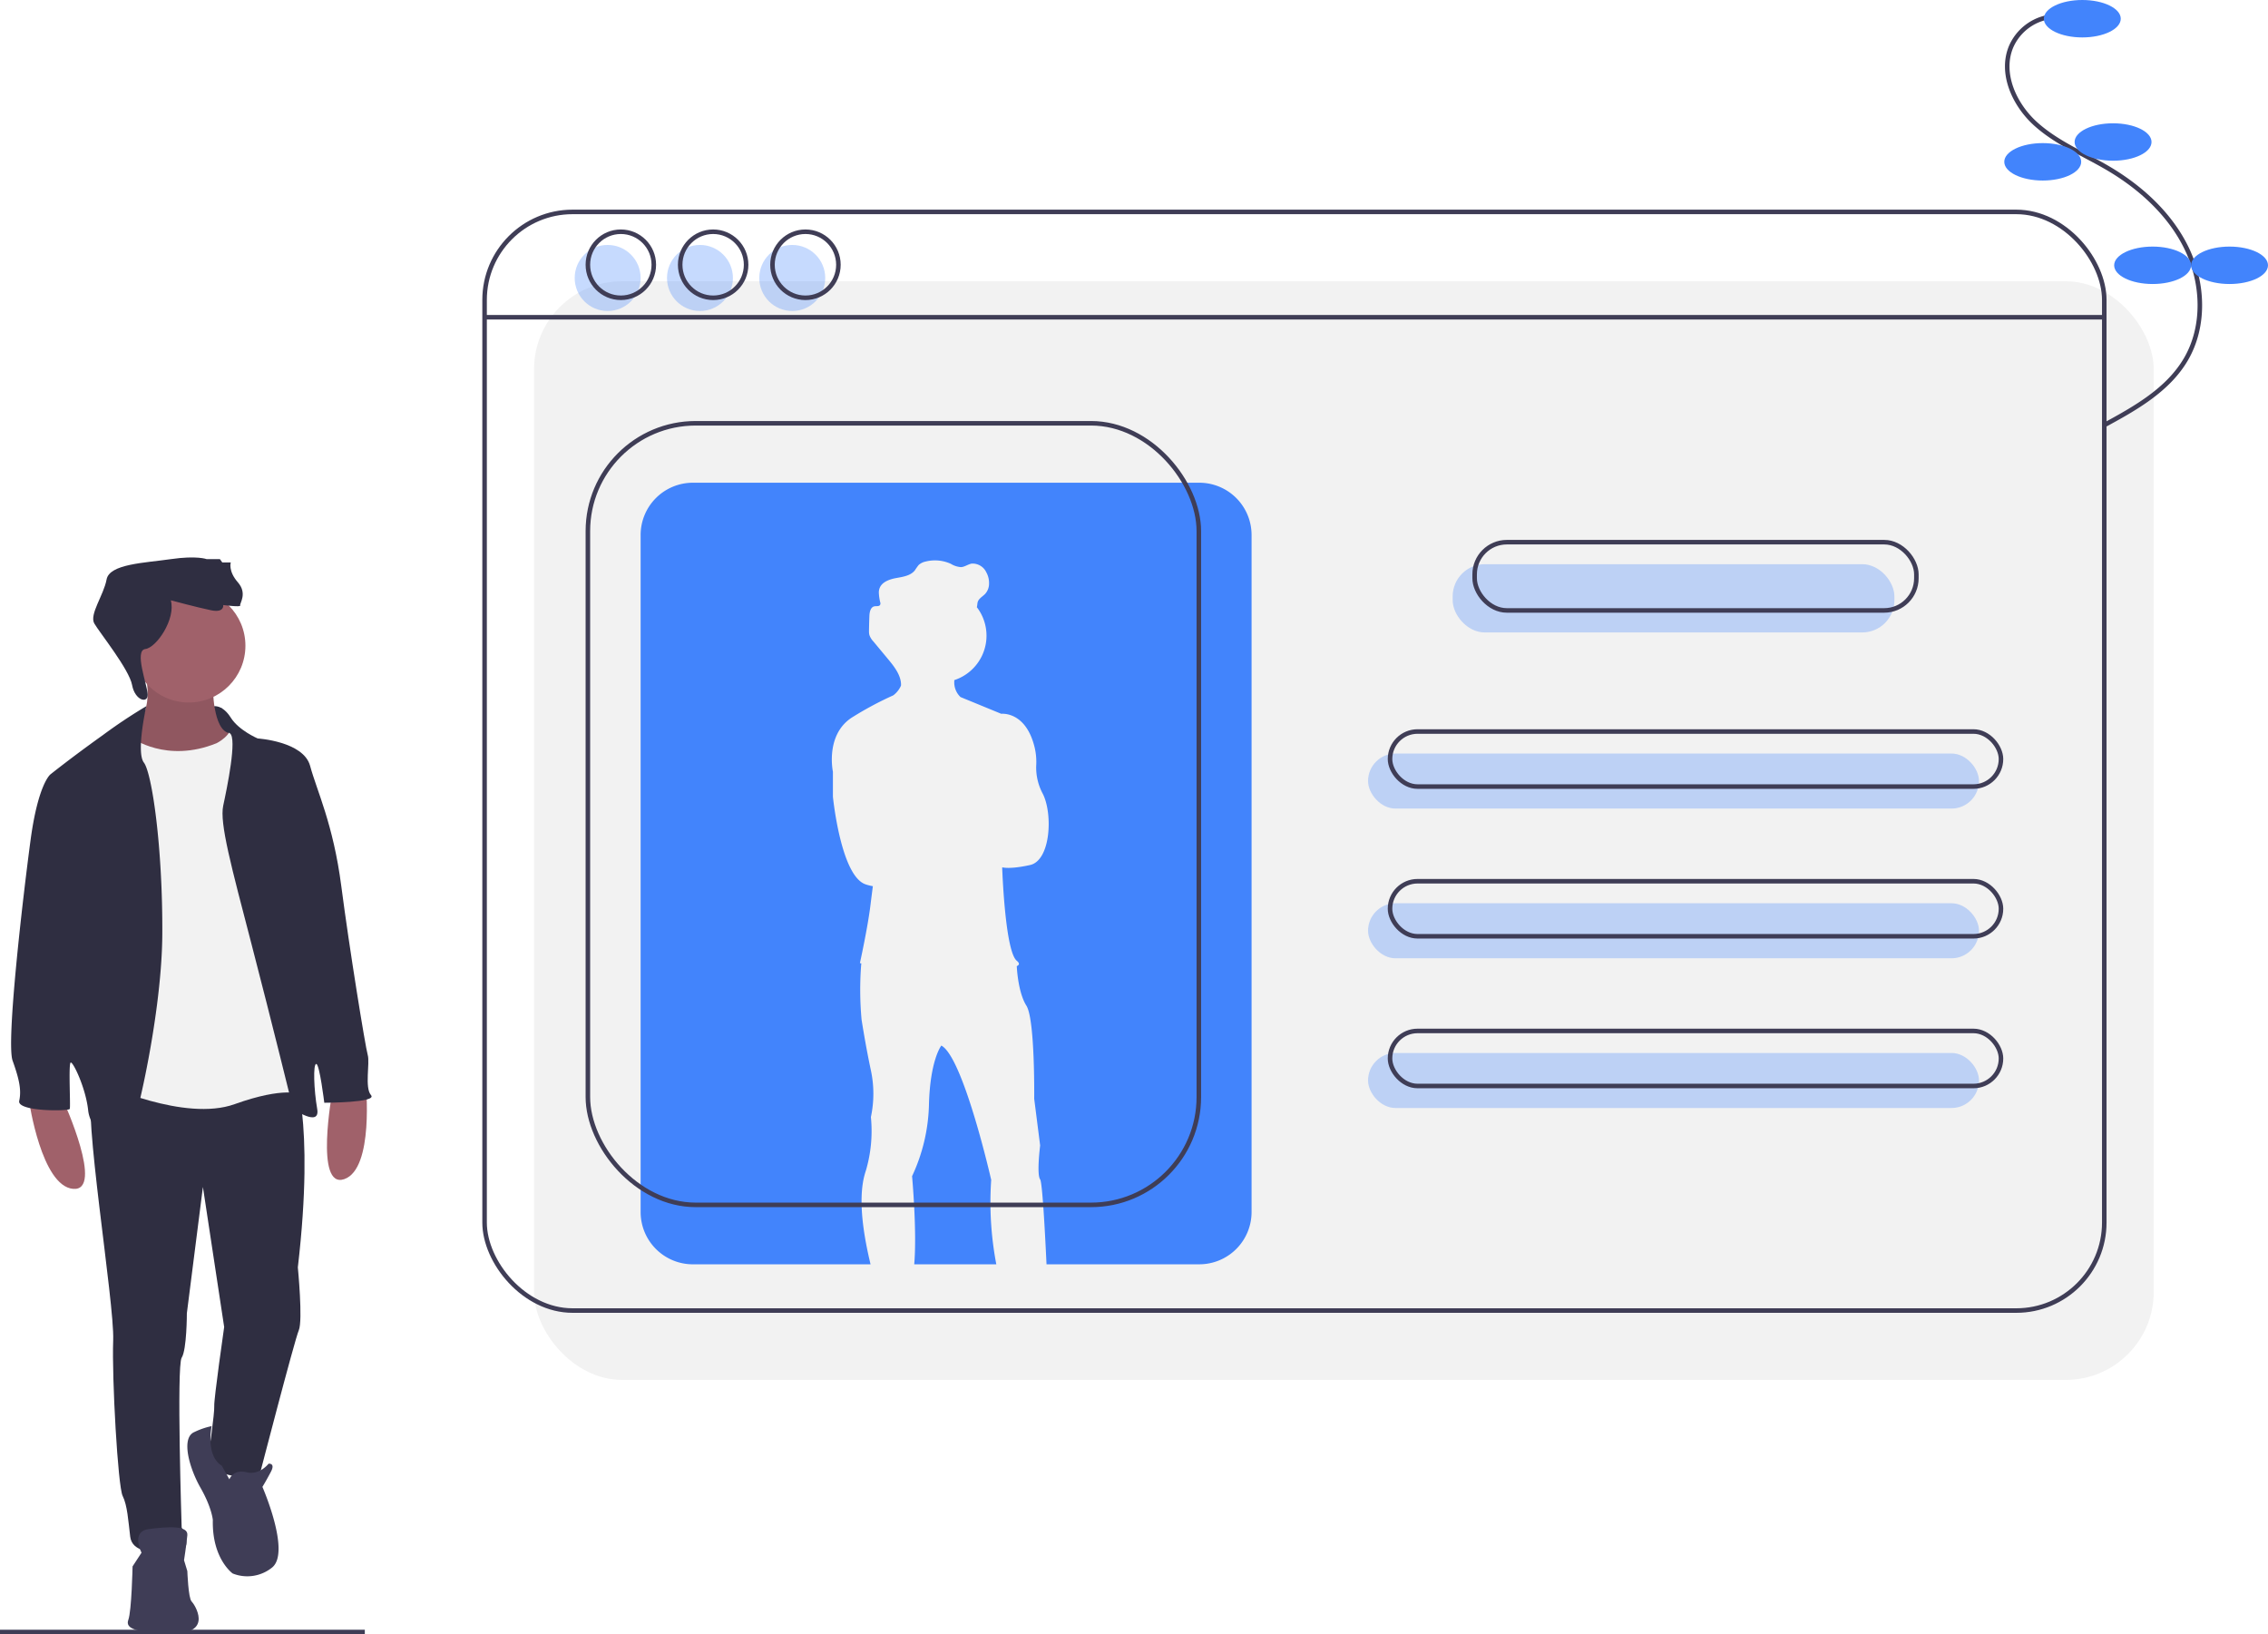 <svg xmlns="http://www.w3.org/2000/svg" width="500" height="360.26" viewBox="0 0 500 360.26"><line x2="80.426" transform="translate(0 359.76)" fill="none" stroke="#3f3d56" stroke-miterlimit="10" stroke-width="1"/><rect width="357.074" height="242.185" rx="19.398" transform="translate(117.733 62.004)" fill="#f2f2f2"/><rect width="357.074" height="242.185" rx="19.398" transform="translate(106.831 46.715)" fill="none" stroke="#3f3d56" stroke-miterlimit="10" stroke-width="1"/><line x2="357.074" transform="translate(106.831 69.934)" fill="none" stroke="#3f3d56" stroke-miterlimit="10" stroke-width="1"/><rect width="97.384" height="15.046" rx="7.093" transform="translate(320.252 124.37)" fill="#4284fc" opacity="0.3"/><rect width="134.69" height="12.134" rx="6.067" transform="translate(301.599 166.109)" fill="#4284fc" opacity="0.3"/><rect width="134.69" height="12.134" rx="6.067" transform="translate(301.599 199.112)" fill="#4284fc" opacity="0.3"/><rect width="134.69" height="12.134" rx="6.067" transform="translate(301.599 232.116)" fill="#4284fc" opacity="0.3"/><rect width="97.384" height="15.046" rx="7.093" transform="translate(325.097 119.517)" fill="none" stroke="#3f3d56" stroke-miterlimit="10" stroke-width="1"/><rect width="134.69" height="12.134" rx="6.067" transform="translate(306.444 161.256)" fill="none" stroke="#3f3d56" stroke-miterlimit="10" stroke-width="1"/><rect width="134.69" height="12.134" rx="6.067" transform="translate(306.444 194.259)" fill="none" stroke="#3f3d56" stroke-miterlimit="10" stroke-width="1"/><rect width="134.69" height="12.134" rx="6.067" transform="translate(306.444 227.262)" fill="none" stroke="#3f3d56" stroke-miterlimit="10" stroke-width="1"/><ellipse cx="7.267" cy="7.28" rx="7.267" ry="7.28" transform="translate(126.696 53.996)" fill="#4284fc" opacity="0.3"/><ellipse cx="7.267" cy="7.28" rx="7.267" ry="7.28" transform="translate(147.045 53.996)" fill="#4284fc" opacity="0.3"/><ellipse cx="7.267" cy="7.28" rx="7.267" ry="7.28" transform="translate(167.393 53.996)" fill="#4284fc" opacity="0.3"/><ellipse cx="7.267" cy="7.28" rx="7.267" ry="7.28" transform="translate(129.603 51.084)" fill="none" stroke="#3f3d56" stroke-miterlimit="10" stroke-width="1"/><ellipse cx="7.267" cy="7.28" rx="7.267" ry="7.28" transform="translate(149.952 51.084)" fill="none" stroke="#3f3d56" stroke-miterlimit="10" stroke-width="1"/><ellipse cx="7.267" cy="7.28" rx="7.267" ry="7.28" transform="translate(170.3 51.084)" fill="none" stroke="#3f3d56" stroke-miterlimit="10" stroke-width="1"/><path d="M518.088,602.247a72.5,72.5,0,0,1-1.13-18.618s-6.152-27.075-10.993-29.6h0c-.074.1-2.423,3.181-2.721,12.728a39.307,39.307,0,0,1-3.73,16.063s1.109,12.089.475,19.427Z" transform="translate(-298.44 -323.539)" fill="#4284fc"/><path d="M499.172,298.379H387.517A11.527,11.527,0,0,0,376,309.917V459.137a11.527,11.527,0,0,0,11.517,11.537h39.174c-1.308-5.435-2.935-13.925-1.287-19.827v0c.077-.275.159-.547.25-.811a30.869,30.869,0,0,0,1.11-11.82,24.6,24.6,0,0,0,0-10.3c-1.21-5.657-2.057-11.214-2.057-11.214a72.6,72.6,0,0,1-.085-12.058c.013-.1.028-.2.042-.294l-.321-.074s1.715-7.779,2.32-12.729c.143-1.169.331-2.65.534-4.23a10.129,10.129,0,0,1-1.644-.418c-5.446-1.919-7.16-19.3-7.16-19.3v-5.506s-1.815-8.436,4.538-12.174a73.854,73.854,0,0,1,8.734-4.653c.047-.033.092-.064.14-.1a5.368,5.368,0,0,0,1.594-2.055q.013-.208.006-.414c-.1-1.974-1.475-3.769-2.776-5.335l-3.33-4.008a3.918,3.918,0,0,1-.858-1.39,3.21,3.21,0,0,1-.091-.876q0-.164,0-.327.027-1.494.081-2.987c.031-.87.25-1.967,1.1-2.146.442-.093,1.028.069,1.261-.318a.761.761,0,0,0,.057-.515c0,.013,0,.026-.007.039,0-.016-.006-.033-.009-.048a10.907,10.907,0,0,1-.315-2.129,2.84,2.84,0,0,1,.137-.956c.493-1.444,2.189-2.036,3.688-2.309s3.181-.507,4.122-1.707a13.084,13.084,0,0,1,.818-1.152,3.21,3.21,0,0,1,1.534-.775,8.464,8.464,0,0,1,5.575.5,4.907,4.907,0,0,0,2.249.727c.826-.052,1.532-.635,2.347-.777a3.339,3.339,0,0,1,3.226,1.931,4.788,4.788,0,0,1,.6,2.438,3.358,3.358,0,0,1-.855,2.3c-.567.6-1.413,1.016-1.648,1.81-.1.323-.074.671-.158,1-.011.041-.028.079-.042.118.016.02.033.039.048.06a10.311,10.311,0,0,1-5.006,16.026c0,.1-.008.2-.007.307a4.456,4.456,0,0,0,1.376,3.429l8.986,3.691s5.41-.657,7.362,7.43a14.011,14.011,0,0,1,.334,4.1,12.263,12.263,0,0,0,1.481,6.144c2.219,4.445,1.714,14.649-2.824,15.659-4.3.957-5.971.555-6.136.51l-.01.179c.071,1.915.751,18.428,3.221,20.426.683.553.552.926-.008,1.177v0s0,.106.015.3c.074,1.208.455,5.807,2.109,8.424,1.917,3.031,1.716,20.509,1.716,20.509l1.31,10.3s-.806,6.365,0,7.475c.458.63,1.013,10.388,1.407,18.719h33.687a11.527,11.527,0,0,0,11.517-11.537V309.917a11.527,11.527,0,0,0-11.518-11.537Z" transform="translate(-234.769 -191.967)" fill="#4284fc"/><rect width="134.69" height="172.296" rx="23.772" transform="translate(129.603 93.308)" fill="none" stroke="#3f3d56" stroke-miterlimit="10" stroke-width="1"/><path d="M179.232,400.162s-4.517-1.338-5.486.118,1.321,12.011,1.321,12.011l9.954.606-3.474-8.788Z" transform="translate(-130.383 -244.062)" fill="#2f2e41"/><path d="M105.358,579.347s9.058,19.919,2.082,19.294-9.682-19.294-9.682-19.294Z" transform="translate(-91.334 -336.57)" fill="#a0616a"/><path d="M234.452,573.116s-3.974,21.524,2.643,19.225,4.731-21.068,4.731-21.068Z" transform="translate(-161.191 -332.414)" fill="#a0616a"/><path d="M160.522,386.6s-.1,10.012,3.748,10.533-2.186,5.84-2.186,5.84l-6.871,1.356-9.891-.73-4.373-5.632s7.7-3.65,4.373-15.018Z" transform="translate(-113.6 -235.49)" fill="#a0616a"/><path d="M160.522,386.6s-.1,10.012,3.748,10.533-2.186,5.84-2.186,5.84l-6.871,1.356-9.891-.73-4.373-5.632s7.7-3.65,4.373-15.018Z" transform="translate(-113.6 -235.49)" opacity="0.1"/><path d="M170.317,564.93s4.893,10.533,1.041,43.593c0,0,1.145,11.681.208,13.871s-8.641,31.913-8.641,31.913-9.89,2.19-11.244-4.38c0,0,1.353-9.386,1.249-10.846s2.186-17.417,2.186-17.417l-4.685-30.87-3.54,27.846s0,8.03-1.145,9.8,0,37.44,0,37.44,3.227,5.423-1.666,5.527-9.266-.1-9.682-3.546-.625-6.883-1.666-8.969-2.395-25.968-2.082-34.312-6.871-51.207-4.581-55.691S170.317,564.93,170.317,564.93Z" transform="translate(-105.697 -329.14)" fill="#2f2e41"/><ellipse cx="12.493" cy="12.515" rx="12.493" ry="12.515" transform="translate(29.119 129.831)" fill="#a0616a"/><path d="M137.734,410.557s7.6,5.632,18.636,1.147c0,0,3.644-1.773,3.331-4.484s7.6,21.8,7.6,21.8l8.016,42.655-.416,17.417s-3.54-1.773-14.575,2.19-29.046-4.484-29.046-4.484l.625-44.741.625-26.073,1.666-5.736S135.027,408.68,137.734,410.557Z" transform="translate(-108.615 -247.875)" fill="#f2f2f2"/><path d="M182.063,399.883s1.839-.3,3.609,2.517,5.934,4.589,5.934,4.589,10.1.626,11.556,6.049,5.1,12.828,6.871,26.49,5.31,35.459,5.83,37.232-.729,7.2.729,8.865-10.307,1.669-10.307,1.669-1.041-8.552-1.77-8.552-.521,5.736.208,9.908-5.31,0-5.31,0-4.685-19.085-9.162-36.293-7.079-26.7-6.246-30.557,3.123-14.914,1.458-15.956S182.063,399.883,182.063,399.883Z" transform="translate(-134.794 -244.202)" fill="#2f2e41"/><path d="M119.362,399.874a113.385,113.385,0,0,0-9.591,6.384c-6.871,4.9-11.556,8.656-11.556,8.656s-2.707,2.086-4.373,14.5-5.414,44.532-3.956,48.6,1.978,6.466,1.458,8.865,10.931,2.294,11.14,1.773-.312-10.012.208-10.221,3.331,5.632,3.852,10.533,6.559,8.76,7.912,8.76,8.329-28.263,8.433-47.556-2.29-35.563-4.06-37.858S119.362,399.874,119.362,399.874Z" transform="translate(-87.107 -244.202)" fill="#2f2e41"/><path d="M179.012,738.6s.833-2.294,3.748-1.564,4.893-1.877,4.893-1.877,1.562-.208.521,1.773-1.874,3.337-1.874,3.337,6.247,14.288,2.186,17.729a8.693,8.693,0,0,1-8.745,1.356s-4.581-3.233-4.373-11.785c0,0-.208-2.712-2.707-7.092s-4.373-11.055-1.353-12.306a16.332,16.332,0,0,1,3.8-1.3s-1.413,6.473,2.237,8.735Z" transform="translate(-128.447 -412.496)" fill="#3f3d56"/><path d="M145.671,778.413s-2.5-4.693,1.666-5.215,8.641-.834,8.433,1.356-.729,5.527-.729,5.527l.729,2.4s.208,5.945.937,6.675,4.685,6.987-3.748,6.987-10.931-.939-10.2-2.92.937-11.785.937-11.785Z" transform="translate(-114.469 -436.142)" fill="#3f3d56"/><path d="M144.018,341.773s5.83,1.564,8.849,2.19,2.707-1.147,2.707-1.147,3.956.521,3.748.1,1.666-2.607-.521-5.11-1.562-4.38-1.562-4.38h-1.874l-.521-.73H151.93s-2.186-.834-7.912,0-13.534,1.043-14.159,4.485-3.852,7.717-2.707,9.7,7.7,10.116,8.329,13.558,3.541,4.206,3.436,2.051-3.02-9.664-.521-9.977S145.163,345.841,144.018,341.773Z" transform="translate(-106.362 -209.44)" fill="#2f2e41"/><path d="M1008.281,86.584a11.136,11.136,0,0,0-9.6,6.722c-2.4,5.811.69,12.638,5.329,16.875s10.6,6.66,16.012,9.844c7.272,4.276,13.807,10.213,17.445,17.833s4.026,17.06-.251,24.34c-3.97,6.757-11.188,10.8-18.073,14.531" transform="translate(-555.335 -82.964)" fill="none" stroke="#3f3d56" stroke-miterlimit="10" stroke-width="1"/><ellipse cx="8.479" cy="4.125" rx="8.479" ry="4.125" transform="translate(450.581)" fill="#4284fc"/><ellipse cx="8.479" cy="4.125" rx="8.479" ry="4.125" transform="translate(457.364 27.179)" fill="#4284fc"/><ellipse cx="8.479" cy="4.125" rx="8.479" ry="4.125" transform="translate(441.86 31.547)" fill="#4284fc"/><ellipse cx="8.479" cy="4.125" rx="8.479" ry="4.125" transform="translate(466.085 54.358)" fill="#4284fc"/><ellipse cx="8.479" cy="4.125" rx="8.479" ry="4.125" transform="translate(483.043 54.358)" fill="#4284fc"/></svg>